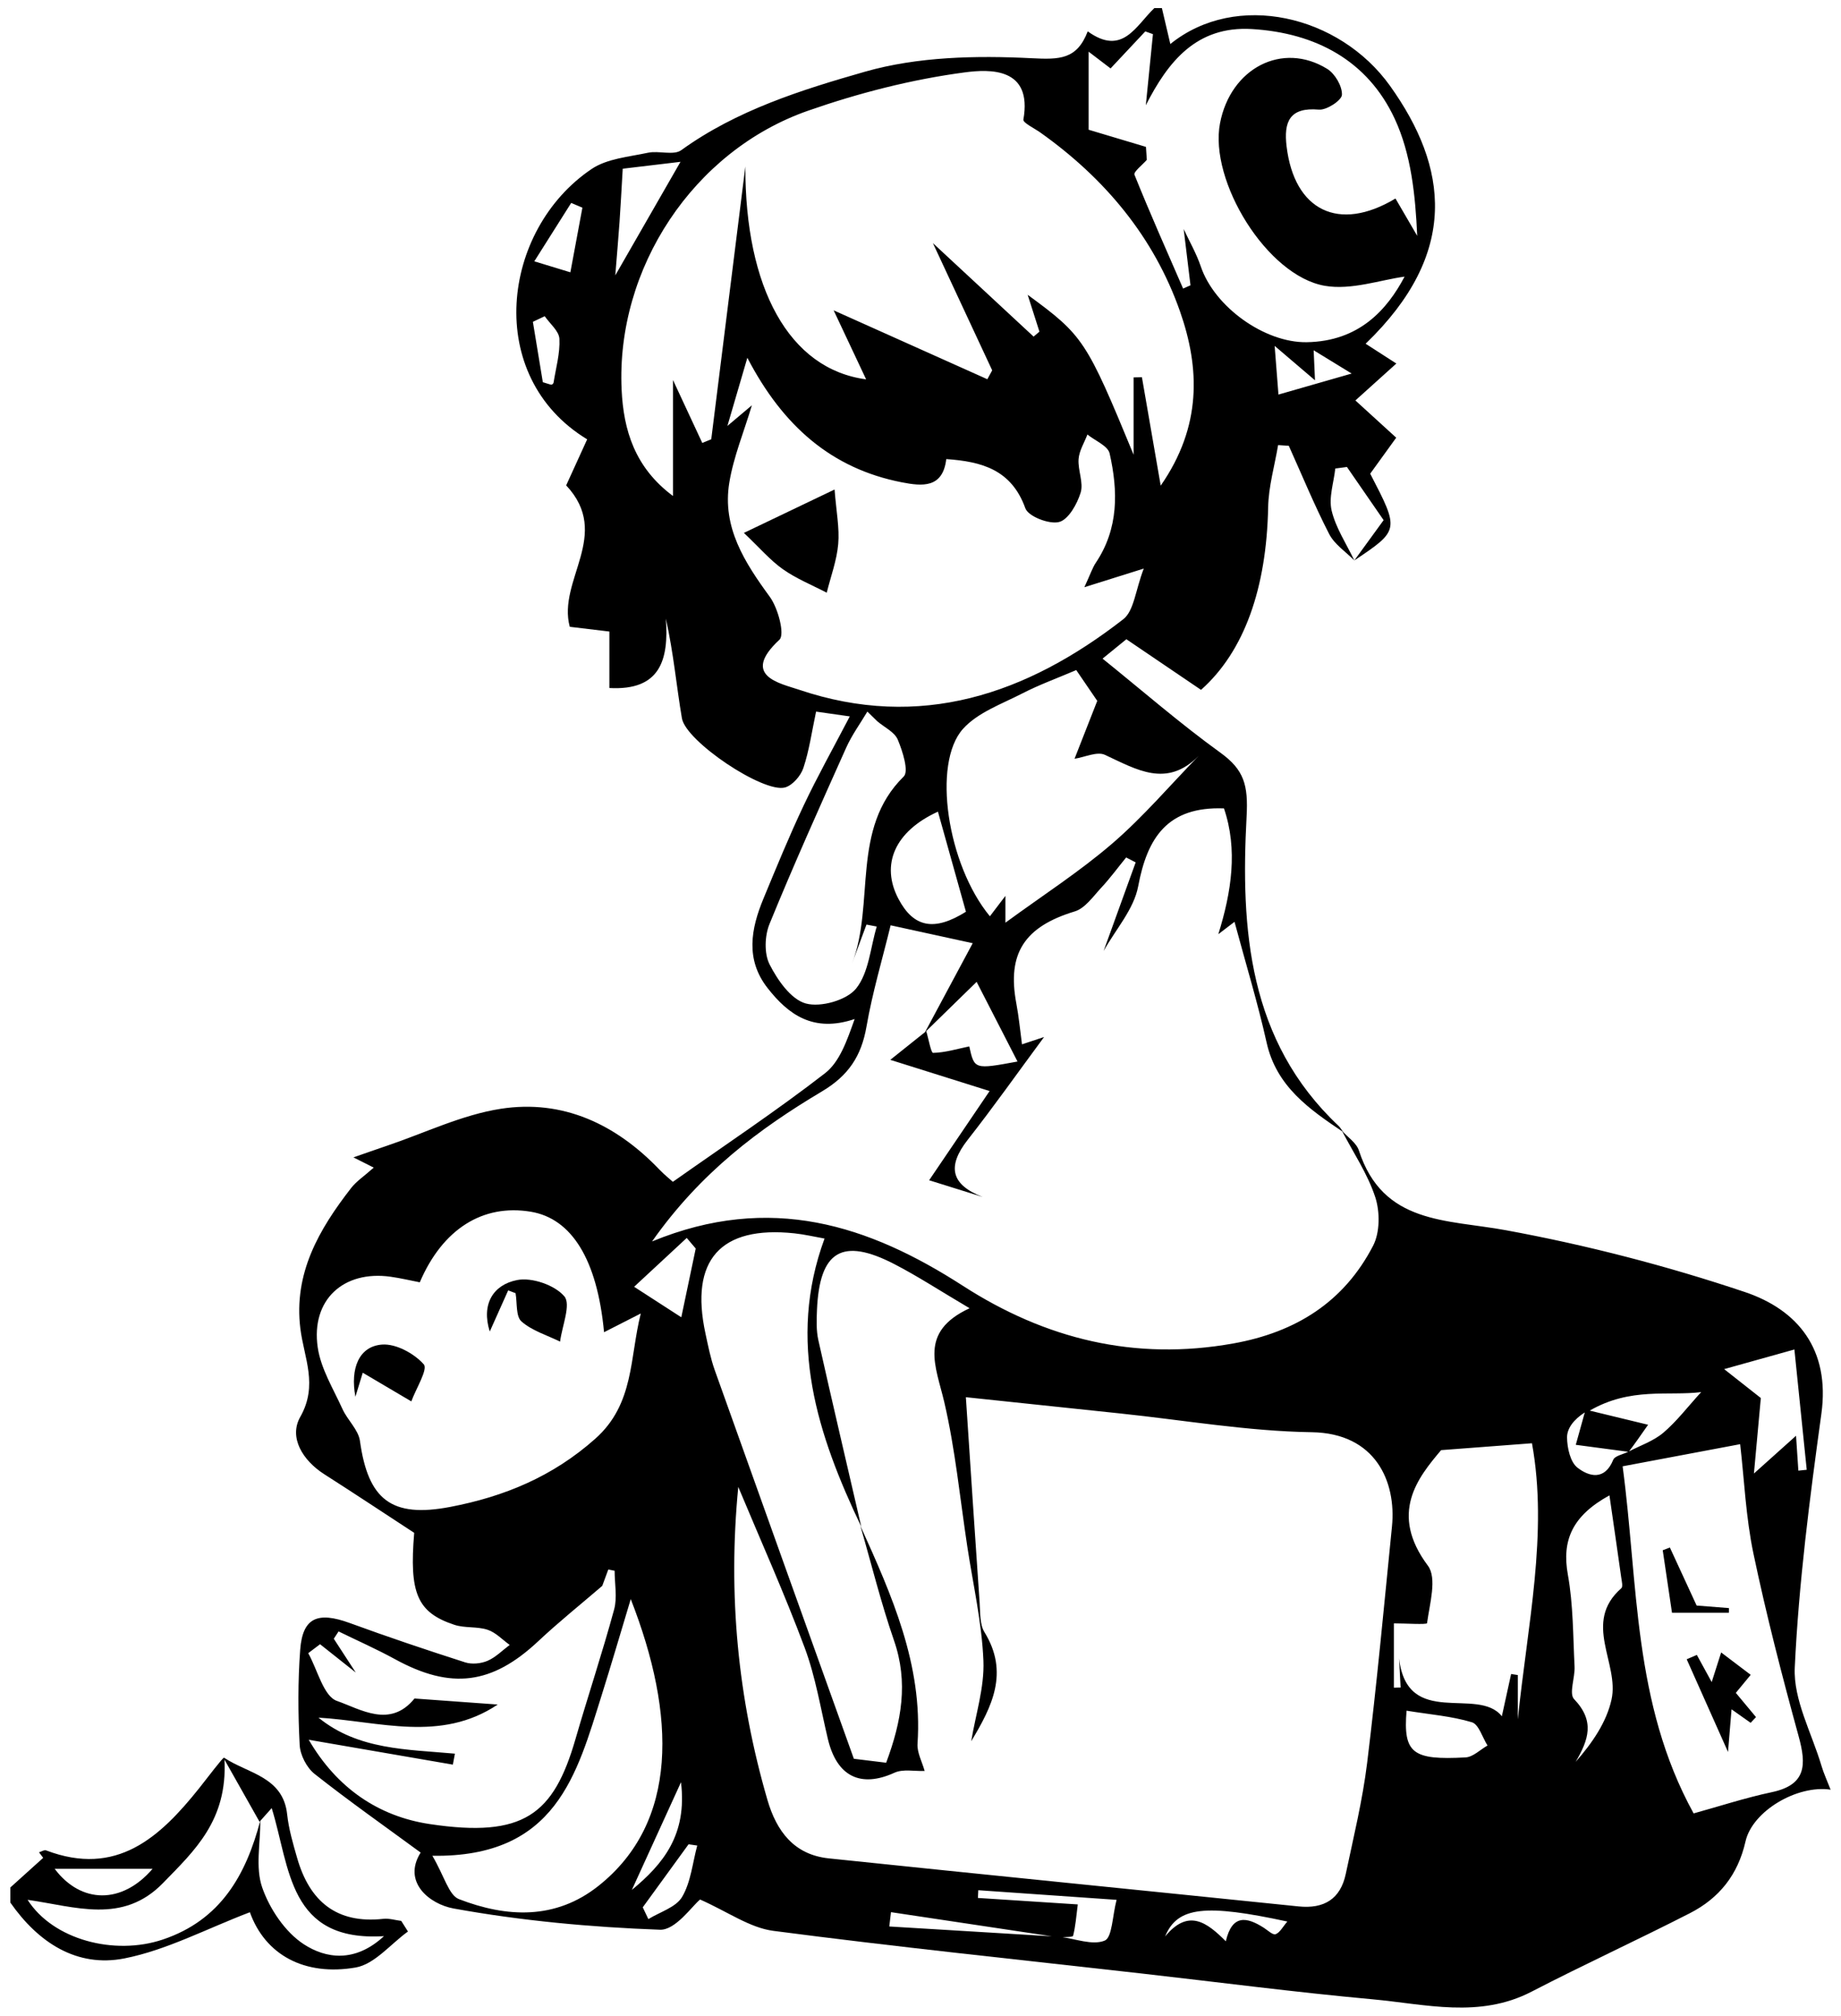 <?xml version="1.0" encoding="utf-8"?>
<!-- Generator: Adobe Illustrator 16.0.0, SVG Export Plug-In . SVG Version: 6.00 Build 0)  -->
<!DOCTYPE svg PUBLIC "-//W3C//DTD SVG 1.1//EN" "http://www.w3.org/Graphics/SVG/1.1/DTD/svg11.dtd">
<svg version="1.1" id="图层_1" xmlns="http://www.w3.org/2000/svg" xmlns:xlink="http://www.w3.org/1999/xlink" x="0px" y="0px"
	 width="242.971px" height="265.967px" viewBox="0 0 242.971 265.967" enable-background="new 0 0 242.971 265.967"
	 xml:space="preserve">
<g>
	<path d="M178.738,73.946c-1.13-1.15-2.615-2.117-3.319-3.486c-1.949-3.79-3.573-7.747-5.326-11.638
		c-0.472-0.031-0.941-0.063-1.412-0.094c-0.458,2.729-1.258,5.451-1.313,8.188c-0.214,10.681-3.134,19.018-8.858,24.11
		c-3.086-2.093-6.183-4.191-9.854-6.68c-0.567,0.463-1.929,1.57-3.142,2.558c5.297,4.268,10.247,8.581,15.548,12.408
		c3.146,2.273,3.682,4.293,3.461,8.414c-0.793,14.854,0.199,29.593,12.145,40.839c0.238,0.225,0.399,0.529,0.596,0.799
		c-4.453-3-8.803-5.986-10.1-11.805c-1.166-5.224-2.737-10.357-4.236-15.926c-0.931,0.71-1.532,1.17-2.136,1.63
		c1.735-5.571,2.593-11.162,0.744-16.598c-7.443-0.276-10.119,3.848-11.322,10.281c-0.566,3.024-2.983,5.701-4.563,8.536
		c1.411-3.898,2.821-7.796,4.232-11.693c-0.419-0.217-0.837-0.434-1.257-0.65c-1.091,1.339-2.116,2.739-3.292,4.001
		c-1.068,1.148-2.129,2.705-3.485,3.117c-6.628,2.012-8.97,5.529-7.713,12.164c0.332,1.75,0.494,3.53,0.744,5.376
		c1.063-0.352,1.987-0.658,2.914-0.967c-3.35,4.529-6.602,9.135-10.076,13.563c-2.78,3.543-2.182,5.934,1.963,7.539
		c-2.143-0.668-4.284-1.336-7.056-2.201c3.425-5.051,6.035-8.902,7.98-11.771c-4.245-1.334-8.334-2.617-13.106-4.117
		c1.742-1.393,3.24-2.588,4.742-3.787c0.308,1.002,0.628,2.875,0.907,2.867c1.588-0.033,3.165-0.518,4.772-0.854
		c0.681,3.045,0.681,3.045,6.368,1.996c-1.882-3.666-3.583-6.98-5.396-10.512c-2.941,2.873-4.883,4.768-6.824,6.662
		c2.05-3.821,4.1-7.644,6.307-11.761c-4.285-0.936-7.142-1.559-10.833-2.364c-1.089,4.467-2.404,8.866-3.184,13.357
		c-0.675,3.891-2.369,6.471-5.884,8.563c-8.278,4.934-15.99,10.668-22.419,19.795c15.627-6.432,28.629-2.137,41.02,5.85
		c10.929,7.043,22.684,9.936,35.687,7.611c8.272-1.479,14.624-5.48,18.462-12.91c0.905-1.754,0.909-4.473,0.276-6.402
		c-1.006-3.074-2.894-5.861-4.407-8.77c0.771,0.867,1.923,1.611,2.251,2.621c3.172,9.762,11.537,9.072,19.402,10.52
		c10.657,1.959,21.253,4.701,31.525,8.15c7.026,2.359,11.276,7.604,10.11,16.063c-1.534,11.121-2.985,22.295-3.513,33.492
		c-0.199,4.256,2.245,8.641,3.522,12.955c0.301,1.016,0.755,1.986,1.208,3.156c-4.404-0.66-10.319,2.816-11.229,6.822
		c-1.01,4.447-3.495,7.506-7.35,9.48c-6.913,3.541-13.985,6.773-20.882,10.348c-6.896,3.572-13.99,1.648-20.994,1.01
		c-10.219-0.934-20.402-2.262-30.603-3.418c-16.167-1.828-32.354-3.504-48.483-5.615c-3.11-0.406-5.999-2.512-9.662-4.133
		c-1.048,0.84-3.236,4.064-5.302,3.986c-9.109-0.334-18.265-1.176-27.228-2.801c-3.179-0.578-6.795-3.486-4.351-7.379
		c-4.728-3.469-9.46-6.795-13.994-10.375c-1.042-0.822-1.901-2.49-1.971-3.816c-0.221-4.18-0.243-8.396,0.069-12.57
		c0.317-4.232,2.293-5.076,6.534-3.529c5.041,1.842,10.131,3.557,15.242,5.195c0.885,0.283,2.082,0.166,2.946-0.205
		c1.078-0.461,1.961-1.379,2.929-2.098c-0.965-0.689-1.842-1.646-2.917-2c-1.388-0.459-3.013-0.197-4.399-0.658
		c-4.915-1.631-5.954-4.188-5.289-12.133c-4.004-2.613-7.911-5.207-11.864-7.729c-2.864-1.828-4.709-4.865-3.173-7.568
		c2.388-4.201,0.493-7.785,0.014-11.643c-0.91-7.314,2.467-13.109,6.704-18.561c0.689-0.887,1.687-1.537,2.98-2.688
		c-1.384-0.695-2.135-1.074-2.681-1.35c1.373-0.477,2.908-1.023,4.452-1.545c4.991-1.684,9.873-4.074,15.001-4.867
		c8.212-1.271,15.205,2.051,20.929,8.02c0.667,0.695,1.428,1.303,1.776,1.617c6.926-4.885,13.681-9.371,20.076-14.322
		c1.946-1.508,2.898-4.301,3.916-7.158c-5.434,1.826-8.737-0.558-11.505-4.104c-2.931-3.756-2.187-7.793-0.532-11.782
		c1.71-4.126,3.402-8.265,5.312-12.3c1.819-3.848,3.906-7.569,6.083-11.744c-1.538-0.219-2.916-0.415-4.449-0.633
		c-0.567,2.656-0.902,5.121-1.677,7.438c-0.347,1.04-1.432,2.297-2.425,2.569c-2.85,0.78-13.082-6.076-13.604-9.125
		c-0.722-4.222-1.086-8.505-2.118-13.147c0.396,5.437-0.732,9.518-7.454,9.152c0-2.418,0-4.861,0-7.452
		c-2.111-0.253-3.86-0.462-5.229-0.626c-1.666-6.156,5.607-12.166-0.475-18.661c0.746-1.633,1.764-3.865,2.771-6.074
		c-13.691-8.311-11.349-27.631,0.585-35.67c2.04-1.373,4.902-1.601,7.432-2.143c1.44-0.309,3.389,0.39,4.402-0.342
		c7.319-5.282,15.875-7.96,24.24-10.351c6.969-1.993,14.689-2.15,22.01-1.78c3.686,0.187,5.963,0.178,7.394-3.546
		c4.604,3.329,6.353-0.756,8.789-3.065c0.334,0,0.667,0,1,0c0.368,1.565,0.735,3.131,1.112,4.737
		c8.708-7.033,22.337-3.797,28.992,5.514c7.655,10.708,9.216,22.067-3.219,34.03c1.202,0.774,2.369,1.526,4.057,2.614
		c-1.938,1.747-3.584,3.229-5.406,4.871c1.806,1.646,3.5,3.191,5.388,4.913c-1.214,1.679-2.345,3.244-3.433,4.75
		c3.866,7.45,3.866,7.45-2.097,11.45c1.216-1.677,2.435-3.348,3.868-5.319c-1.569-2.274-3.206-4.645-4.842-7.016
		c-0.512,0.067-1.024,0.135-1.537,0.203c-0.2,1.864-0.89,3.845-0.479,5.565C176.302,69.678,177.703,71.768,178.738,73.946z
		 M214.919,191.545c1.549-0.813,3.291-1.393,4.596-2.494c1.763-1.492,3.188-3.383,5.001-5.367
		c-4.324,0.541-9.288-0.686-14.709,2.441c3.301,0.799,5.567,1.35,7.705,1.867c-0.972,1.393-1.743,2.498-2.56,3.574
		c-2.332-0.311-4.664-0.619-6.984-0.928c0.372-1.334,0.78-2.805,1.189-4.273c-1.465,0.93-2.354,2.121-2.342,3.303
		c0.015,1.371,0.424,3.242,1.374,3.984c1.526,1.189,3.594,1.738,4.718-1.029C213.128,192.08,214.225,191.895,214.919,191.545z
		 M139.814,255.641c-7.408-1.111-14.816-2.227-22.224-3.338c-0.074,0.629-0.148,1.258-0.224,1.889
		c7.524,0.455,15.047,0.912,22.571,1.367c1.986,0.248,4.246,1.16,5.858,0.498c0.995-0.408,1.006-3.219,1.569-5.379
		c-6.717-0.469-12.484-0.869-18.253-1.271c-0.017,0.342-0.032,0.682-0.048,1.021c4.811,0.313,9.62,0.621,13.18,0.854
		c-0.204,1.57-0.293,2.887-0.619,4.141C141.574,255.625,140.473,255.555,139.814,255.641z M46.954,220.688
		c-1.569-1.246-3.141-2.492-4.711-3.738c-0.521,0.393-1.043,0.787-1.564,1.18c1.231,2.197,2.016,5.688,3.797,6.305
		c3.1,1.078,7.009,3.654,10.229-0.322c3.662,0.266,7.323,0.529,10.984,0.795c-7.547,5.047-15.622,2.205-23.657,1.729
		c5.258,4.283,11.731,4.178,18.006,4.754c-0.091,0.482-0.182,0.967-0.272,1.447c-6.206-1.07-12.411-2.143-19.02-3.281
		c3.729,6.404,9.235,10.109,15.95,11.121c12.429,1.871,16.373-1.258,19.257-11.223c1.653-5.709,3.539-11.354,5.098-17.09
		c0.432-1.59,0.065-3.398,0.065-5.107c-0.278-0.057-0.557-0.109-0.835-0.166c-0.265,0.721-0.531,1.439-0.797,2.158
		c-2.82,2.426-5.731,4.754-8.441,7.297c-6.108,5.729-11.514,6.428-18.914,2.377c-2.424-1.328-4.961-2.447-7.446-3.662
		c-0.21,0.32-0.42,0.645-0.631,0.965C45.019,217.711,45.987,219.199,46.954,220.688z M141.815,100.116
		c0.962-2.448,1.923-4.896,2.998-7.639c-0.853-1.248-1.857-2.721-2.773-4.062c-2.549,1.09-4.897,1.939-7.1,3.073
		c-2.719,1.401-5.897,2.517-7.844,4.683c-4.104,4.565-2.077,17.917,3.548,24.731c0.708-0.93,1.379-1.813,2.05-2.694
		c0,1.088,0,2.176,0,3.538c4.983-3.648,9.815-6.75,14.121-10.463c4.087-3.523,7.623-7.686,11.401-11.566
		c-4.235,4.311-8.224,1.813-12.394-0.119C144.789,99.12,143.168,99.91,141.815,100.116z M151.223,13.888
		c0.313-3.127,0.628-6.256,0.94-9.383c-0.337-0.121-0.674-0.242-1.011-0.362c-1.528,1.628-3.056,3.258-4.581,4.886
		c-0.602-0.459-1.501-1.145-2.894-2.208c0,4.42,0,8.056,0,10.298c3.357,1.004,5.46,1.633,7.563,2.262
		c0.039,0.569,0.077,1.139,0.115,1.708c-0.574,0.667-1.78,1.588-1.63,1.965c2.029,5.051,4.247,10.027,6.418,15.021
		c0.325-0.144,0.649-0.287,0.975-0.43c-0.3-2.474-0.6-4.948-0.898-7.424c0.763,1.644,1.683,3.234,2.26,4.94
		c1.805,5.334,8.421,10.081,13.975,9.992c6.926-0.11,10.621-4.301,12.919-8.65c-3.161,0.417-7.021,1.816-10.531,1.208
		c-7.642-1.323-15.285-13.842-13.828-21.443c1.396-7.284,8.229-10.831,14.149-7.178c1.027,0.634,1.992,2.286,1.943,3.422
		c-0.031,0.731-2.025,2.041-3.039,1.952c-3.903-0.345-4.652,1.638-4.266,4.851c1.015,8.441,6.857,11.394,14.371,6.878
		c0.958,1.645,1.912,3.285,2.867,4.924c-0.24-5.364-0.798-10.786-2.972-15.455c-3.575-7.679-10.436-11.32-18.834-11.828
		C157.913,3.394,154.162,8.121,151.223,13.888z M113.544,201.311c4.139,9.16,8.253,18.314,7.549,28.77
		c-0.079,1.17,0.608,2.393,0.94,3.592c-1.337,0.053-2.854-0.283-3.979,0.23c-4.458,2.035-7.616,0.51-8.795-4.459
		c-0.957-4.029-1.62-8.18-3.059-12.035c-2.673-7.164-5.815-14.152-8.764-21.215c-1.388,14.244-0.044,27.906,3.844,41.287
		c1.21,4.164,3.532,7.246,8.091,7.725c20.669,2.162,41.35,4.217,62.021,6.34c3.354,0.344,5.521-0.977,6.22-4.291
		c1.029-4.869,2.218-9.73,2.822-14.658c1.272-10.369,2.235-20.775,3.274-31.172c0.596-5.938-2.173-12.324-10.59-12.449
		c-8.446-0.127-16.875-1.596-25.311-2.479c-7.041-0.738-14.08-1.482-20.334-2.141c0.62,9.322,1.198,18.223,1.817,27.117
		c0.093,1.316,0,2.852,0.64,3.889c3.287,5.336,0.978,9.857-1.75,14.387c0.584-3.539,1.754-7.105,1.61-10.613
		c-0.205-5.033-1.36-10.025-2.122-15.033c-0.969-6.371-1.584-12.826-3.042-19.086c-1.104-4.736-3.453-9.252,3.34-12.398
		c-3.928-2.318-6.839-4.225-9.913-5.814c-6.902-3.572-9.904-1.756-10.232,6.068c-0.055,1.32-0.101,2.695,0.186,3.971
		c1.842,8.219,3.775,16.418,5.666,24.607c-5.78-12.127-9.841-24.475-4.851-38.027c-1.348-0.238-2.646-0.549-3.966-0.688
		c-9.783-1.041-13.844,3.531-11.75,13.219c0.351,1.625,0.67,3.271,1.226,4.832c6.05,16.975,12.144,33.934,18.36,51.279
		c0.911,0.109,2.503,0.307,4.262,0.52c2.034-5.451,2.953-10.604,1.035-16.131C116.268,211.488,115.009,206.363,113.544,201.311z
		 M123.121,32.078c4.784,4.44,9.038,8.389,13.291,12.336c0.257-0.218,0.515-0.436,0.771-0.653c-0.465-1.457-0.932-2.914-1.555-4.865
		c7.363,5.392,7.752,6.016,13.984,21.108c0-3.403,0-6.806,0-10.209c0.365-0.007,0.73-0.015,1.096-0.021
		c0.773,4.462,1.548,8.926,2.479,14.304c5.439-7.829,5.171-15.512,2.546-22.994c-3.442-9.812-9.936-17.57-18.435-23.6
		c-0.792-0.562-2.311-1.283-2.234-1.708c1.22-6.885-4.396-6.669-7.774-6.221c-6.984,0.927-13.963,2.72-20.632,5.049
		c-15.17,5.297-25.365,20.813-24.619,36.805c0.25,5.346,1.735,10.281,6.778,14.034c0-5.356,0-10.136,0-15.304
		c1.434,3.077,2.651,5.692,3.868,8.306c0.395-0.162,0.79-0.323,1.184-0.485c1.5-11.997,3-23.993,4.5-35.99
		c-0.038,15.951,5.735,26.738,15.939,28.084c-1.277-2.712-2.531-5.377-4.285-9.105c7.854,3.52,14.069,6.306,20.283,9.09
		c0.214-0.391,0.427-0.781,0.641-1.172C128.418,43.445,125.89,38.02,123.121,32.078z M96.002,56.2
		c1.658-1.397,2.416-2.036,3.23-2.723c-1.068,3.559-2.425,6.819-2.981,10.212c-0.964,5.88,2.018,10.504,5.345,15.059
		c1.094,1.498,2.012,4.976,1.268,5.667c-5.146,4.769,0.095,5.749,2.563,6.583c16.032,5.422,30.085,0.609,42.817-9.289
		c1.424-1.107,1.604-3.817,2.706-6.686c-3.41,1.07-5.187,1.627-7.838,2.459c0.826-1.787,1.072-2.575,1.514-3.233
		c3.023-4.507,2.942-9.46,1.819-14.422c-0.227-1.001-1.916-1.671-2.93-2.494c-0.41,1.078-1.083,2.137-1.166,3.239
		c-0.11,1.472,0.679,3.114,0.271,4.432c-0.466,1.509-1.611,3.558-2.847,3.874c-1.306,0.334-4.065-0.736-4.452-1.815
		c-1.826-5.101-5.771-6.167-10.435-6.486c-0.458,3.868-3.186,3.587-5.862,3.065c-9.257-1.807-15.689-7.398-20.391-16.434
		C97.677,50.474,96.999,52.792,96.002,56.2z M79.721,175.781c-0.903-9.623-4.29-14.998-9.659-15.896
		c-6.334-1.057-11.654,2.277-14.66,9.311c-1.255-0.244-2.541-0.551-3.842-0.734c-6.228-0.877-10.537,3.047-9.629,9.316
		c0.408,2.814,2.057,5.469,3.268,8.139c0.662,1.461,2.1,2.732,2.305,4.211c1.081,7.74,4.136,10.193,11.924,8.703
		c7.101-1.357,13.51-3.992,19.13-8.99c5.183-4.609,4.521-10.67,6.011-16.531C82.978,174.119,81.617,174.814,79.721,175.781z
		 M214.15,193.475c2.083,15.514,1.333,31.205,9.371,45.799c3.349-0.924,6.795-2.055,10.322-2.803
		c4.56-0.967,4.571-3.611,3.541-7.359c-2.194-7.984-4.267-16.018-5.968-24.115c-1.007-4.791-1.211-9.75-1.753-14.443
		C224.319,191.559,219.613,192.445,214.15,193.475z M200.321,226.865c1.256-12.365,4.021-24.596,1.864-36.432
		c-4.089,0.311-7.376,0.559-11.991,0.908c-3.046,3.609-6.91,8.338-1.743,15.248c1.229,1.643,0.23,5.043-0.114,7.584
		c-0.027,0.209-2.925,0.027-4.378,0.027c0,2.742,0,5.615,0,8.488c0.297-0.01,0.594-0.02,0.891-0.029
		c-0.068-1.285-0.139-2.572-0.206-3.859c1.074,9.373,10.393,3.639,13.567,7.656c0.402-1.836,0.813-3.707,1.223-5.576
		c0.297,0.047,0.593,0.092,0.889,0.139C200.321,222.967,200.321,224.916,200.321,226.865z M57.063,244.863
		c1.592,2.713,2.169,5.203,3.507,5.721c6.297,2.434,12.732,2.756,18.396-1.732c10.59-8.391,10.284-22.52,4.279-37.854
		c-1.442,4.779-2.586,8.703-3.813,12.6C76.136,234.066,73.43,245.111,57.063,244.863z M115.71,122.255
		c-0.451-0.086-0.904-0.173-1.355-0.259c-0.639,1.723-1.279,3.448-1.918,5.171c3.093-7.98-0.211-17.787,6.833-24.707
		c0.701-0.688-0.145-3.343-0.786-4.868c-0.424-1.008-1.769-1.628-2.701-2.421c-0.437-0.427-0.874-0.854-1.31-1.28
		c-0.942,1.585-2.048,3.096-2.797,4.768c-3.457,7.713-6.921,15.428-10.117,23.251c-0.64,1.562-0.723,3.905,0.01,5.343
		c1.054,2.07,2.819,4.613,4.778,5.153c1.97,0.543,5.408-0.43,6.647-1.981C114.676,128.321,114.875,125.034,115.71,122.255z
		 M212.41,197.309c-4.938,2.711-6.299,5.965-5.486,10.473c0.713,3.963,0.678,8.064,0.883,12.111
		c0.075,1.463-0.766,3.563-0.063,4.299c2.769,2.9,1.92,5.344,0.209,8.279c2.214-2.521,4.07-5.236,4.731-8.219
		c1.061-4.775-3.881-10.143,1.293-14.689c0.238-0.209,0.054-0.963-0.016-1.451C213.473,204.619,212.961,201.129,212.41,197.309z
		 M123.786,107.095c-5.701,2.601-7.591,6.994-5.209,11.51c2,3.791,4.728,4.313,8.905,1.697
		C126.283,116.021,125.085,111.741,123.786,107.095z M237.343,194.047c0.368-0.037,0.736-0.076,1.105-0.115
		c-0.549-5.348-1.097-10.693-1.628-15.871c-3.585,1.002-6.031,1.686-9.273,2.59c2.485,1.959,4.229,3.332,4.843,3.814
		c-0.327,3.574-0.581,6.342-0.911,9.961c2.327-2.088,3.826-3.432,5.558-4.982C237.156,191.26,237.249,192.652,237.343,194.047z
		 M185.634,225.721c-0.46,5.615,0.779,6.549,7.785,6.164c0.993-0.053,1.936-1.023,2.9-1.57c-0.676-1.064-1.151-2.793-2.063-3.068
		C191.598,226.445,188.768,226.227,185.634,225.721z M89.809,21.353c-3.512,0.419-5.925,0.706-7.622,0.908
		c-0.171,2.883-0.278,4.938-0.42,6.99c-0.135,1.949-0.307,3.896-0.562,7.082C84.318,30.917,86.685,26.795,89.809,21.353z
		 M91.821,164.74c-0.396-0.467-0.792-0.934-1.187-1.398c-2.315,2.148-4.629,4.297-6.944,6.445c1.896,1.225,3.792,2.451,6.226,4.023
		C90.704,170.059,91.263,167.4,91.821,164.74z M84.829,251.666c0.247,0.52,0.493,1.035,0.74,1.555
		c1.53-0.947,3.64-1.553,4.451-2.924c1.164-1.969,1.38-4.496,2-6.783c-0.381-0.057-0.763-0.109-1.145-0.166
		C88.861,246.119,86.845,248.893,84.829,251.666z M161.781,256.146c0.828-3.586,2.758-3.221,5.006-1.787
		c0.521,0.332,1.2,0.99,1.563,0.854c0.578-0.217,0.95-0.979,1.55-1.672c-10.813-2.334-14.509-1.979-16.134,1.971
		C156.848,251.771,159.301,253.664,161.781,256.146z M83.391,249.369c4.149-3.428,7.323-7.285,6.485-14.211
		C87.385,240.621,85.387,244.994,83.391,249.369z M173.549,50.179c-2.255-1.922-3.621-3.088-5.323-4.54
		c0.179,2.288,0.299,3.832,0.501,6.423c2.883-0.827,5.654-1.622,9.663-2.772c-2.452-1.501-3.635-2.227-5.016-3.073
		C173.429,47.478,173.468,48.334,173.549,50.179z M76.864,27.401c-0.493-0.209-0.986-0.417-1.479-0.625
		c-1.529,2.42-3.06,4.84-4.868,7.704c1.979,0.604,3.139,0.956,4.76,1.45C75.848,32.858,76.356,30.13,76.864,27.401z M71.641,50.431
		c0.845,0.247,1.005,0.337,1.157,0.323c0.097-0.009,0.242-0.16,0.26-0.265c0.305-1.929,0.871-3.875,0.771-5.788
		c-0.053-1.023-1.256-1.988-1.939-2.978c-0.521,0.246-1.041,0.493-1.562,0.74C70.784,45.221,71.238,47.979,71.641,50.431z"/>
	<path d="M1.369,249.043c1.443-1.303,2.888-2.604,4.331-3.906c-0.183-0.242-0.366-0.484-0.55-0.729
		c0.312-0.094,0.685-0.352,0.926-0.258c9.309,3.541,15.025-1.701,20.23-8.227c1.121-1.406,3.132-4.09,3.266-4
		c3.101,2.082,7.792,2.48,8.326,7.477c0.208,1.945,0.775,3.867,1.32,5.762c1.637,5.691,5.191,8.709,11.376,8.023
		c0.769-0.084,1.574,0.176,2.362,0.273c0.295,0.467,0.591,0.934,0.886,1.398c-2.289,1.648-4.403,4.318-6.901,4.75
		c-6.759,1.16-11.943-1.664-13.962-7.293c-5.735,2.184-10.974,4.99-16.549,6.092c-6.318,1.246-11.395-2.115-15.062-7.363
		C1.369,250.375,1.369,249.709,1.369,249.043z M34.357,240.211c0.019,2.973-0.675,6.191,0.251,8.848
		c0.989,2.834,3.027,5.873,5.485,7.477c2.876,1.873,6.72,2.506,10.585-1.068c-12.665,0.791-12.376-9.051-14.82-16.895
		c-0.773,0.867-1.19,1.334-1.607,1.801c-1.386-2.457-2.771-4.912-4.624-8.193c0.408,8.025-3.963,12.01-8.104,16.271
		c-5.332,5.49-11.579,3.115-17.882,2.223c3.362,5.268,11.447,7.395,17.853,5.238C29.125,253.344,32.46,247.41,34.357,240.211z
		 M7.215,246.586c3.483,4.631,8.876,4.707,12.922,0C15.927,246.586,11.779,246.586,7.215,246.586z"/>
	<path d="M110.144,64.589c0.228,2.936,0.667,5.091,0.482,7.193c-0.189,2.168-0.985,4.284-1.517,6.423
		c-1.938-1.013-4.006-1.843-5.778-3.092c-1.688-1.192-3.07-2.823-5.154-4.799C102.132,68.423,106.267,66.445,110.144,64.589z"/>
	<path d="M67.068,170.262c-0.782,1.746-1.564,3.494-2.43,5.43c-1.149-3.641,0.479-6.182,3.612-6.793
		c1.95-0.383,4.964,0.66,6.229,2.146c0.905,1.063-0.298,3.92-0.562,5.979c-1.729-0.854-3.699-1.432-5.094-2.662
		c-0.763-0.676-0.553-2.453-0.781-3.732C67.719,170.506,67.393,170.385,67.068,170.262z"/>
	<path d="M47.875,181.127c-0.156,0.512-0.563,1.838-0.97,3.168c-0.701-3.738,0.469-6.656,3.521-6.883
		c1.832-0.135,4.241,1.176,5.506,2.615c0.567,0.645-1.031,3.195-1.647,4.883C52.197,183.678,50.11,182.447,47.875,181.127z"/>
	<path d="M228.525,225.541c-0.156,1.889-0.254,3.068-0.465,5.625c-2.199-4.932-3.825-8.58-5.453-12.23
		c0.445-0.191,0.891-0.387,1.336-0.578c0.588,1.074,1.176,2.148,1.963,3.588c0.437-1.363,0.78-2.443,1.248-3.91
		c1.476,1.117,2.519,1.906,3.899,2.953c-0.584,0.707-1.344,1.627-1.963,2.379c0.873,1.047,1.769,2.123,2.664,3.197
		c-0.236,0.252-0.474,0.504-0.71,0.756C230.427,226.885,229.808,226.447,228.525,225.541z"/>
	<path d="M220.666,212.797c-0.412-2.779-0.816-5.514-1.223-8.246c0.314-0.121,0.629-0.242,0.943-0.363
		c1.104,2.396,2.212,4.797,3.531,7.658c1.11,0.088,2.688,0.211,4.265,0.336c-0.003,0.205-0.005,0.41-0.008,0.615
		C225.695,212.797,223.218,212.797,220.666,212.797z"/>
</g>
</svg>
